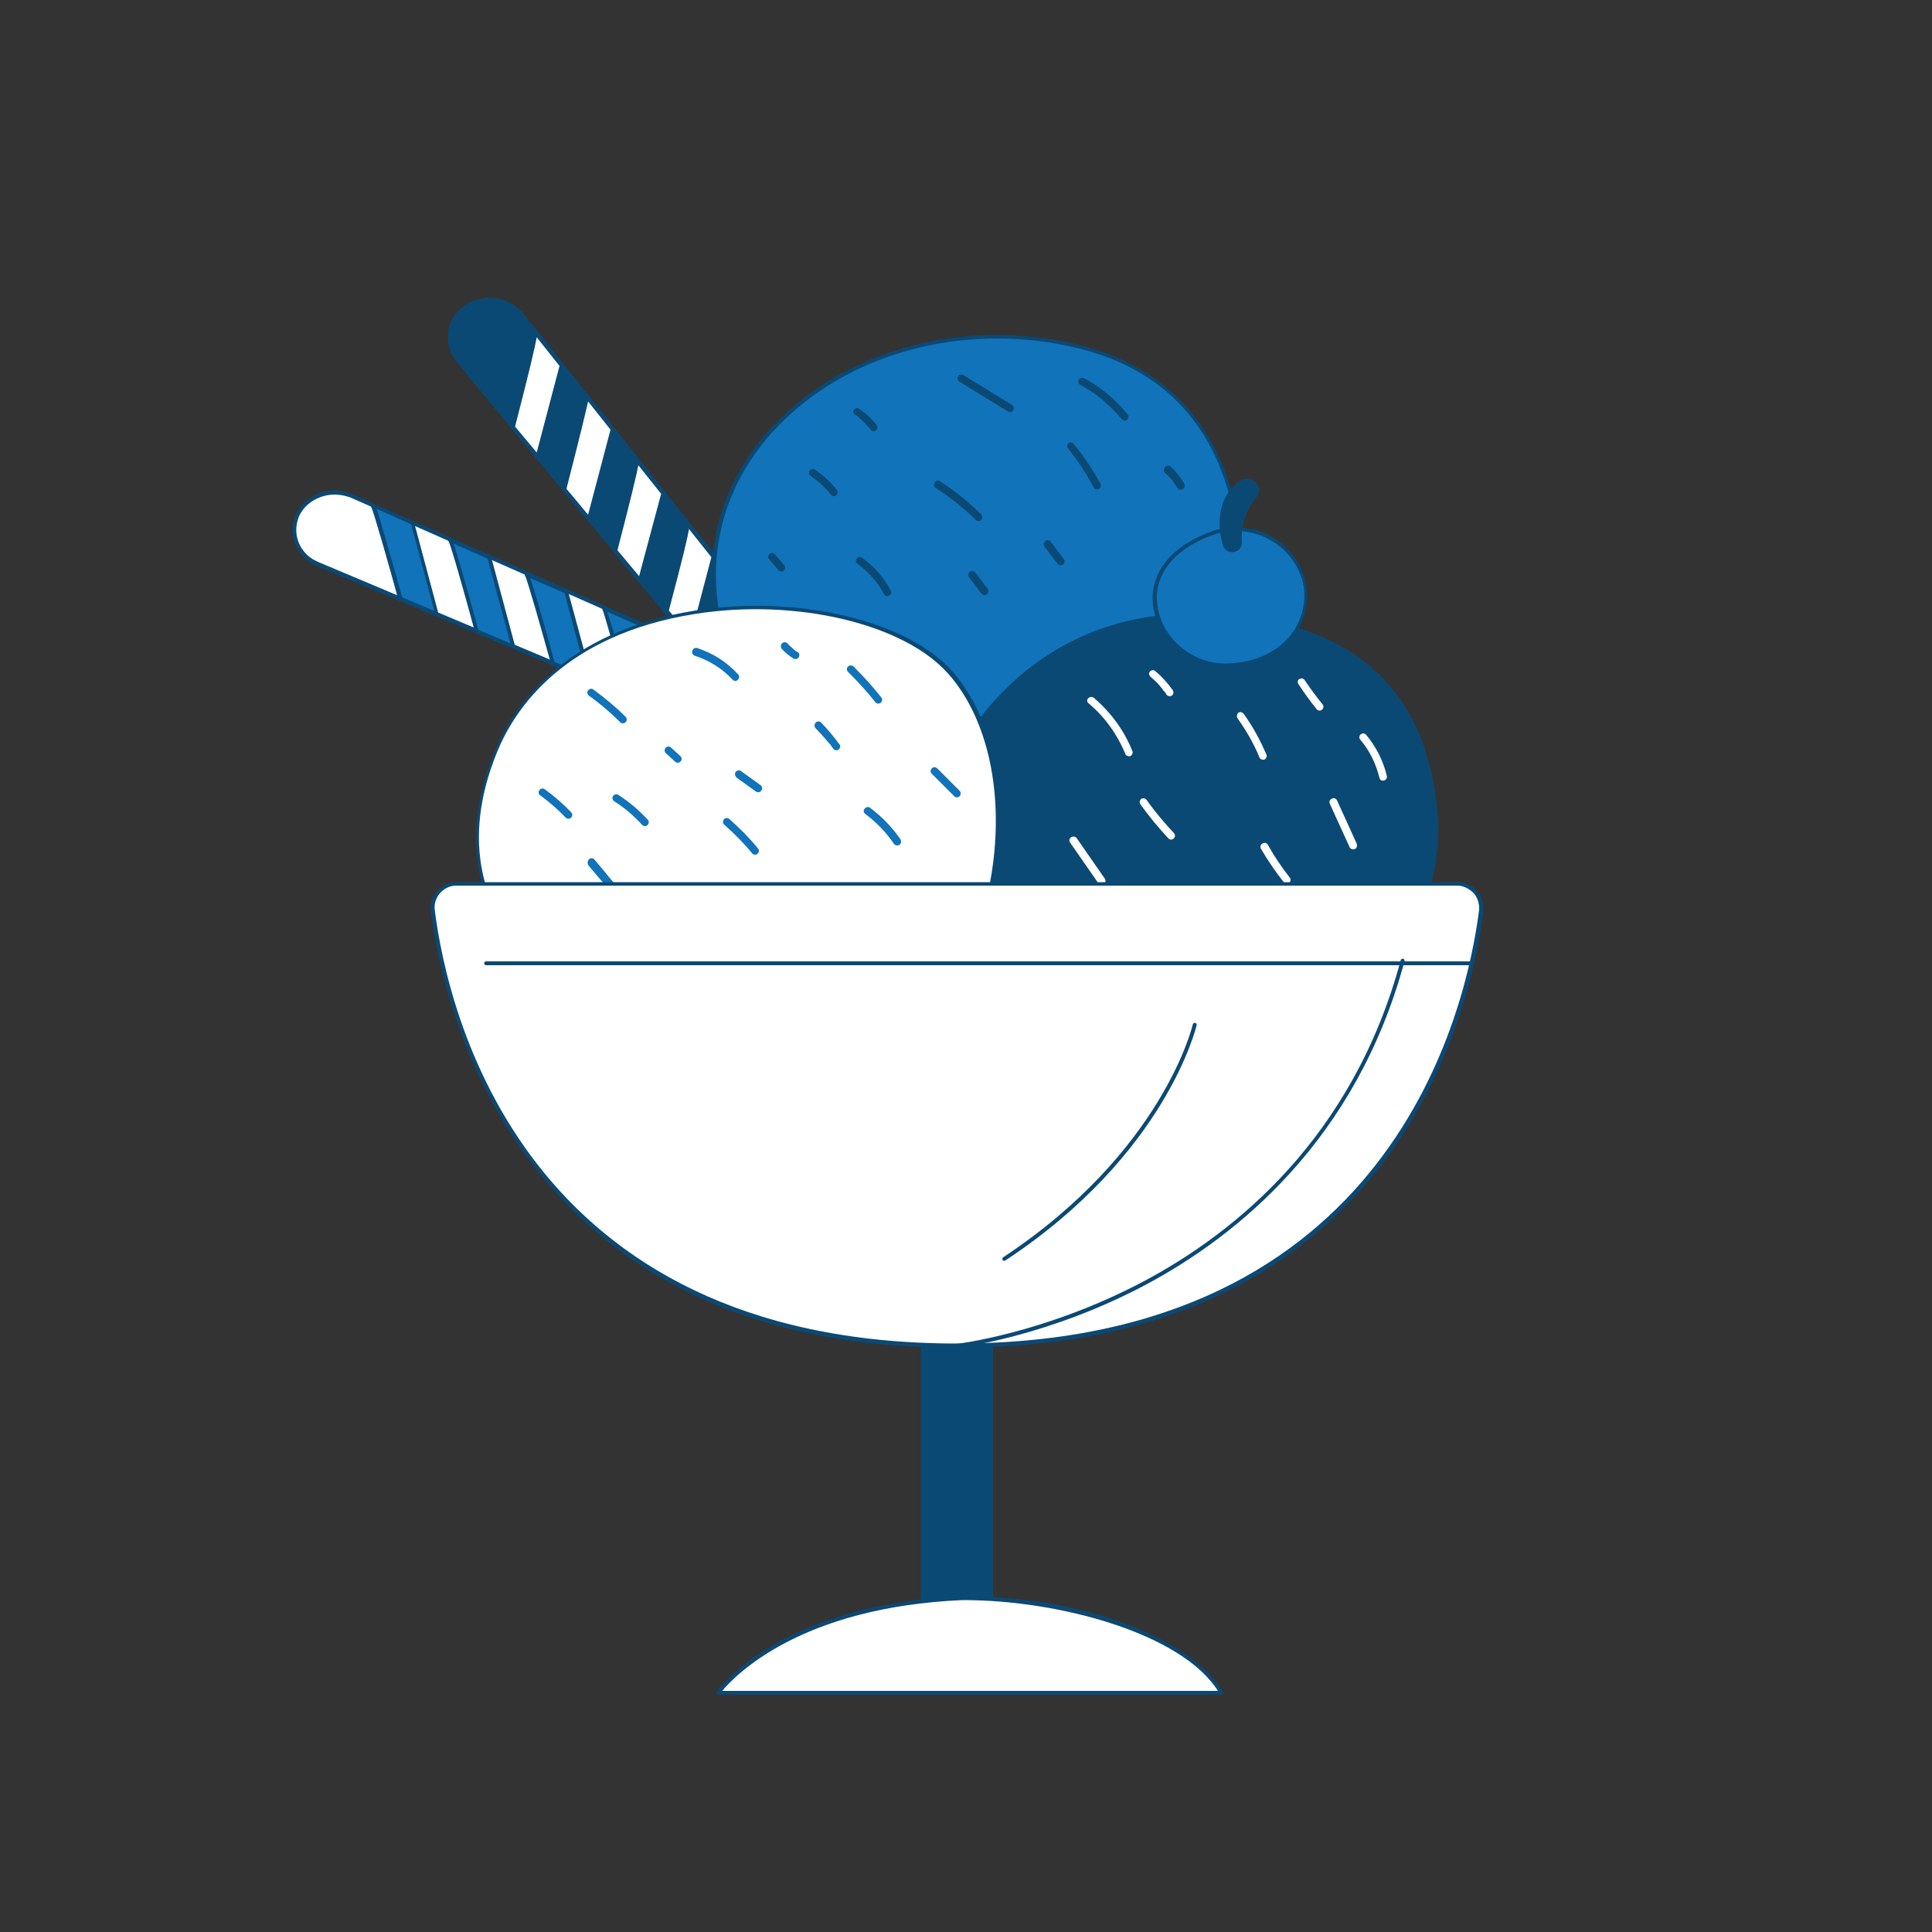 <svg transform="scale(1)" version="1.1" id="_0622_x5F_Ice_Cream" xmlns="http://www.w3.org/2000/svg" xmlns:xlink="http://www.w3.org/1999/xlink" x="0px" y="0px" viewBox="0 0 500 500" xml:space="preserve" class="show_show__wrapper__graphic__5Waiy "><rect x="0" y="0" width="500" height="500" fill="#333333" stroke="none"/><title>React</title><style type="text/css">
	.st0{fill:#0b4975;}
	.st1{fill:#FFFFFF;}
	.st2{fill:#1173ba;}
</style><g id="ice-cream"><g><rect class="st0" x="238.8" y="343.4" width="17.7" height="74.3"></rect><path class="st0" d="M256.5,418.1h-17.7c-0.3,0-0.5-0.2-0.5-0.5v-74.3c0-0.3,0.2-0.5,0.5-0.5h17.7c0.3,0,0.5,0.2,0.5,0.5v74.3
			C257,417.9,256.8,418.1,256.5,418.1z M239.3,417.1H256v-73.3h-16.7V417.1z"></path></g><g><path class="st0" d="M196.3,158.6L135,81.5c-3.7-4.4-10.2-5.2-14.8-1.8l0,0c-4.2,3-5.1,8.8-2.1,12.9c0.1,0.2,0.3,0.4,0.4,0.5
			l71.8,86.8L196.3,158.6z"></path><path class="st0" d="M190.3,180.6c-0.1,0-0.3-0.1-0.4-0.2l-71.8-86.8c-0.2-0.2-0.3-0.4-0.4-0.6c-1.5-2.1-2.1-4.7-1.7-7.3
			s1.8-4.8,3.9-6.4c4.8-3.6,11.6-2.8,15.5,1.8l61.3,77.1c0.1,0.1,0.1,0.3,0.1,0.4l-6,21.5c-0.1,0.2-0.2,0.3-0.4,0.4
			C190.4,180.6,190.3,180.6,190.3,180.6z M126.7,78.1c-2.2,0-4.3,0.7-6.2,2c-1.9,1.4-3.2,3.4-3.5,5.7c-0.4,2.3,0.2,4.6,1.5,6.5
			c0.1,0.2,0.3,0.3,0.4,0.5l71.2,86.1l5.7-20.3l-61.2-76.9C132.6,79.4,129.6,78.1,126.7,78.1z"></path></g><g><path class="st1" d="M138.6,86.1c0.3,0.4-5.9,24.4-5.9,24.4l6.3,7.7l6.3-23.6L138.6,86.1z"></path><path class="st0" d="M139.1,118.7c-0.1,0-0.3-0.1-0.4-0.2l-6.3-7.7c-0.1-0.1-0.1-0.3-0.1-0.4c2.3-9.1,5.8-23,5.8-24.2
			c0-0.2,0-0.4,0.2-0.5c0.2-0.2,0.5-0.1,0.7,0.1c0,0,0,0,0,0l6.7,8.5c0.1,0.1,0.1,0.3,0.1,0.4l-6.3,23.6c0,0.2-0.2,0.3-0.4,0.4
			C139.2,118.7,139.2,118.7,139.1,118.7z M133.3,110.4l5.6,6.7l5.9-22.4l-5.9-7.4C138.5,89.6,137.2,95.3,133.3,110.4z"></path></g><g><path class="st1" d="M151.8,102.7c0.3,0.4-5.8,23.9-5.8,23.9l6.4,7.7l6.1-23.2L151.8,102.7z"></path><path class="st0" d="M152.4,134.8c-0.1,0-0.3-0.1-0.4-0.2l-6.4-7.7c-0.1-0.1-0.1-0.3-0.1-0.4c2.3-8.9,5.7-22.4,5.8-23.6
			c0-0.2,0-0.4,0.2-0.5c0.2-0.2,0.5-0.1,0.7,0.1c0,0,0,0,0,0l6.7,8.4c0.1,0.1,0.1,0.3,0.1,0.4l-6.1,23.2c0,0.2-0.2,0.3-0.4,0.4
			C152.4,134.8,152.4,134.8,152.4,134.8z M146.6,126.5l5.6,6.7l5.8-22l-5.8-7.3C151.7,106.1,150.4,111.7,146.6,126.5z"></path></g><g><path class="st1" d="M164.8,119.3c0.3,0.4-5.6,23.3-5.6,23.3l6.4,7.7l6-22.5L164.8,119.3z"></path><path class="st0" d="M165.6,150.7c-0.1,0-0.3-0.1-0.4-0.2l-6.4-7.7c-0.1-0.1-0.1-0.3-0.1-0.4c2.2-8.7,5.5-21.8,5.6-23
			c0-0.2,0-0.4,0.2-0.5c0.2-0.2,0.5-0.1,0.7,0.1c0,0,0,0,0,0l6.8,8.4c0.1,0.1,0.1,0.3,0.1,0.4l-6,22.5c0,0.2-0.2,0.3-0.4,0.4
			C165.7,150.7,165.6,150.7,165.6,150.7z M159.8,142.4l5.6,6.7l5.7-21.3l-5.9-7.4C164.8,122.6,163.5,128.1,159.8,142.4z"></path></g><g><path class="st1" d="M178.1,135.7c0.3,0.4-5.5,22.4-5.5,22.4l6.4,7.6l5.7-21.6L178.1,135.7z"></path><path class="st0" d="M179,166.2c-0.1,0-0.3-0.1-0.4-0.2l-6.4-7.6c-0.1-0.1-0.1-0.3-0.1-0.4c2.2-8.3,5.4-21,5.5-22.2
			c0-0.2,0-0.4,0.2-0.5c0.2-0.2,0.5-0.1,0.7,0.1c0,0,0,0,0,0l6.6,8.4c0.1,0.1,0.1,0.3,0.1,0.4l-5.7,21.6c0,0.2-0.2,0.3-0.4,0.4
			C179,166.2,179,166.2,179,166.2z M173.1,158l5.6,6.7l5.4-20.5l-5.8-7.3C178,139,176.7,144.4,173.1,158z"></path></g><g><path class="st1" d="M183.9,169.5L91,128.4c-5.3-2.4-11.7-0.1-14,5l0,0c-2.1,4.8,0.1,10.3,4.9,12.4c0.1,0.1,0.3,0.1,0.4,0.2
			l107,45.1L183.9,169.5z"></path><path class="st0" d="M189.3,191.6c-0.1,0-0.1,0-0.2,0l-107-45.1c-0.1,0-0.3-0.1-0.4-0.2c-2.4-1.1-4.3-3-5.3-5.5
			c-1-2.5-0.9-5.2,0.1-7.6c2.5-5.4,9.1-7.8,14.7-5.3l92.9,41.1c0.1,0.1,0.2,0.2,0.3,0.3l5.4,21.6c0,0.2,0,0.4-0.2,0.5
			C189.6,191.6,189.4,191.6,189.3,191.6z M86.6,128c-3.8,0-7.6,2.1-9.2,5.6c-0.9,2.2-1,4.6-0.1,6.8c0.9,2.2,2.6,4,4.8,4.9
			c0.1,0.1,0.3,0.1,0.4,0.2l106.1,44.7l-5.1-20.4l-92.7-41C89.5,128.3,88,128,86.6,128z"></path></g><g><path class="st2" d="M96.6,130.9c0.4,0.2,7.1,24.1,7.1,24.1l9.5,4l-6.3-23.6L96.6,130.9z"></path><path class="st0" d="M113.1,159.5c-0.1,0-0.1,0-0.2,0l-9.5-4c-0.1-0.1-0.2-0.2-0.3-0.3c-2.5-9.1-6.4-22.8-7-23.9
			c-0.1-0.1-0.2-0.3-0.1-0.5c0.1-0.3,0.4-0.4,0.7-0.3c0,0,0,0,0,0l10.2,4.5c0.1,0.1,0.2,0.2,0.3,0.3l6.3,23.6c0,0.2,0,0.4-0.2,0.5
			C113.4,159.4,113.2,159.5,113.1,159.5z M104.1,154.6l8.3,3.5l-6-22.4l-8.9-4C98.2,134,99.9,139.6,104.1,154.6z"></path></g><g><path class="st2" d="M116.5,139.7c0.4,0.2,6.9,23.6,6.9,23.6l9.5,4l-6.2-23.1L116.5,139.7z"></path><path class="st0" d="M132.9,167.8c-0.1,0-0.1,0-0.2,0l-9.5-4c-0.1-0.1-0.2-0.2-0.3-0.3c-2.4-8.9-6.2-22.4-6.8-23.4
			c-0.1-0.1-0.2-0.3-0.1-0.5c0.1-0.3,0.4-0.4,0.7-0.3c0,0,0,0,0,0l10.1,4.5c0.1,0.1,0.2,0.2,0.3,0.3l6.2,23.1c0,0.2,0,0.4-0.2,0.5
			C133.1,167.8,133,167.8,132.9,167.8z M123.8,163l8.3,3.5l-5.9-21.9l-8.8-3.9C118.1,142.8,119.8,148.3,123.8,163z"></path></g><g><path class="st2" d="M136.4,148.6c0.4,0.2,6.8,23,6.8,23l9.5,4l-6.1-22.5L136.4,148.6z"></path><path class="st0" d="M152.6,176.1c-0.1,0-0.1,0-0.2,0l-9.5-4c-0.1-0.1-0.2-0.2-0.3-0.3c-2.4-8.6-6.1-21.7-6.7-22.8
			c-0.1-0.1-0.2-0.3-0.1-0.5c0.1-0.3,0.4-0.4,0.7-0.3l10.2,4.5c0.1,0.1,0.2,0.2,0.3,0.3l6.1,22.5c0,0.2,0,0.4-0.2,0.5
			C152.8,176.1,152.7,176.1,152.6,176.1z M143.5,171.3l8.3,3.5l-5.7-21.3l-8.9-3.9C138,151.7,139.6,157.1,143.5,171.3z"></path></g><g><path class="st2" d="M156.3,157.3c0.4,0.2,6.4,22.2,6.4,22.2l9.4,3.9l-5.8-21.6L156.3,157.3z"></path><path class="st0" d="M172.2,183.9c-0.1,0-0.1,0-0.2,0l-9.5-3.9c-0.1-0.1-0.3-0.2-0.3-0.3c-2.3-8.3-5.8-21-6.3-22
			c-0.1-0.1-0.2-0.3-0.1-0.5c0.1-0.3,0.4-0.4,0.7-0.3c0,0,0,0,0,0l10.1,4.5c0.1,0.1,0.2,0.2,0.3,0.3l5.8,21.6c0,0.2,0,0.4-0.2,0.5
			C172.4,183.9,172.3,183.9,172.2,183.9z M163.1,179.2l8.3,3.4l-5.5-20.4l-8.8-3.9C157.9,160.3,159.5,165.6,163.1,179.2z"></path></g><g><path class="st2" d="M319.8,169.5c0,0,14.2-66.5-40.8-79.9s-107.8,28-91.2,77.7S319.8,169.5,319.8,169.5z"></path><path class="st0" d="M231,190.4c-10.1,0-19.4-1.4-27-4.8c-8.3-3.8-14-9.9-16.7-18.1c-6.8-20.2-2.3-40.9,12.2-56.7
			c18.7-20.3,49.9-28.8,79.6-21.6c28.7,7,38.4,28.5,41.4,45.4c3.3,18.2-0.2,35-0.2,35.1c0,0.2-0.1,0.3-0.3,0.4
			C319.4,170.2,269.8,190.4,231,190.4z M258,87.6c-22.3,0-43.6,8.5-57.7,23.8c-14.3,15.5-18.6,35.8-12,55.7
			c2.7,7.9,8.1,13.8,16.2,17.5c35.1,16,110-13.5,114.9-15.5c0.4-2.2,3.2-17.7,0.2-34.5c-4.4-24.1-18.1-39-40.7-44.5
			C271.9,88.4,264.9,87.6,258,87.6z M319.8,169.5L319.8,169.5L319.8,169.5z"></path></g><g><path class="st0" d="M246.7,197.9c0,0,16.6-39.5,63.6-38.6s59.4,27.5,61.3,51.9s-15.7,57.7-56.5,56.4s-79.3,8-81.7-23.1
			S246.7,197.9,246.7,197.9z"></path><path class="st0" d="M275.3,268.4c-23.6,0-40.8-3-42.4-23.9c-1.2-16.2,2.5-28.1,5.8-35.2c3.4-7.3,7-11.1,7.6-11.7
			c0.9-2.1,18.3-39.7,64.1-38.8c38.3,0.7,59.1,18.3,61.7,52.4c1.1,14.5-4.5,30.2-14.8,41c-10.5,11-25.1,16.5-42.2,15.9
			c-8.7-0.3-17.2-0.1-25.4,0.1C284.6,268.3,279.8,268.4,275.3,268.4z M308.8,159.8c-45,0-61.5,37.9-61.6,38.3c0,0.1-0.1,0.1-0.1,0.2
			c-0.2,0.2-15.5,15.7-13.1,46.2c1.8,24,25.6,23.4,55.7,22.7c8.2-0.2,16.8-0.4,25.5-0.1c16.8,0.6,31.2-4.9,41.5-15.6
			c10.1-10.5,15.6-25.9,14.5-40.2c-2.6-33.4-23-50.7-60.8-51.4C309.8,159.8,309.3,159.8,308.8,159.8z M246.7,197.9L246.7,197.9
			L246.7,197.9z"></path></g><g><path class="st1" d="M154.1,261c0,0-45.1-19.6-25.7-66.6s96.9-44.4,117.8-20s11.9,74.8-6.2,85.7S154.1,261,154.1,261z"></path><path class="st0" d="M207.8,265.8c-5.3,0-11.1-0.2-17.5-0.6c-19-1.1-36.1-3.7-36.2-3.7c0,0-0.1,0-0.1,0c-0.1,0-11.5-5.1-20.3-15.8
			c-8.2-9.9-15.8-26.9-5.6-51.5c4.6-11.2,17.5-30.7,51.9-36.2c26.6-4.2,55.3,2.7,66.8,16.1c10.2,12,14.4,31.5,11.1,52.3
			c-2.6,16.1-9.2,29.2-17.4,34.2C234.6,264,223.7,265.8,207.8,265.8z M154.2,260.5c2.5,0.4,68.1,9.8,85.5-0.8
			c7.9-4.8,14.4-17.7,16.9-33.5c3.3-20.5-0.8-39.8-10.9-51.5c-11.3-13.2-39.6-20-65.9-15.8c-33.9,5.4-46.6,24.6-51.1,35.6
			c-9.9,24.1-2.5,40.7,5.5,50.4C142.7,255.2,153.4,260.1,154.2,260.5z"></path></g><g><path class="st2" d="M314.5,137.8c12.9-3.5,22.5,5.5,23.5,14.9s-6.6,19.7-21.2,19.6C299.7,172,288,146.7,314.5,137.8z"></path><path class="st0" d="M316.9,172.7c-0.1,0-0.2,0-0.2,0c-8.8-0.1-16.8-6.9-18.2-15.4c-1.4-8.7,4.5-16.2,15.7-20c0,0,0,0,0,0
			c5.9-1.6,11.6-0.8,16.2,2.4c4.4,3,7.3,7.8,7.8,12.9c0.5,4.8-1.2,9.6-4.5,13.4C329.9,170.3,323.9,172.7,316.9,172.7z M314.6,138.2
			c-10.7,3.6-16.4,10.7-15,18.9c1.3,8.1,8.8,14.5,17.2,14.6c0.1,0,0.1,0,0.2,0c6.7,0,12.4-2.3,16.2-6.4c3.2-3.5,4.7-8.1,4.3-12.6
			c-0.5-4.8-3.3-9.3-7.4-12.1C325.6,137.5,320.2,136.7,314.6,138.2z"></path></g><g><path class="st0" d="M317,141c-2.4-7.9,0.6-14.1,4.5-16.2c1.2-0.6,2.7-0.3,3.5,0.8l0,0c0.6,0.9,0.6,2.1-0.1,2.9
			c-2.8,3.3-4.1,7.6-3.8,11.9c0,1.1-0.9,2-2,2l0,0C318.1,142.4,317.3,141.9,317,141z"></path><path class="st0" d="M318.9,142.9c-1.1,0-2.1-0.7-2.4-1.8c0,0,0,0,0,0c-2.4-8,0.5-14.5,4.7-16.8c1.4-0.8,3.2-0.3,4.1,1
			c0.8,1.1,0.7,2.5-0.2,3.5c-2.7,3.2-4,7.3-3.7,11.5C321.5,141.8,320.3,142.9,318.9,142.9z M317.5,140.9c0.2,0.6,0.8,1.1,1.5,1.1
			c0.8,0,1.5-0.7,1.5-1.5c-0.3-4.4,1.1-8.8,3.9-12.2c0.6-0.7,0.6-1.6,0.1-2.3c-0.6-0.9-1.9-1.2-2.8-0.7
			C317.9,127.3,315.2,133.4,317.5,140.9z"></path></g><path class="st1" d="M352.1,191.5c2.4,2.8,4,6.2,4.9,9.8c0.3,1.3,2.2,0.7,1.9-0.5c-0.9-3.9-2.8-7.6-5.4-10.7c-0.4-0.4-1-0.4-1.4,0
		c0,0,0,0,0,0C351.7,190.5,351.7,191.1,352.1,191.5L352.1,191.5z"></path><path class="st1" d="M320.2,185.8c2.3,3.2,4.2,6.5,5.7,10.1c0.1,0.5,0.7,0.8,1.2,0.7c0,0,0,0,0,0c0.5-0.1,0.8-0.7,0.7-1.2
		c0,0,0,0,0,0c-1.6-3.7-3.5-7.3-5.9-10.6c-0.3-0.5-0.9-0.6-1.4-0.4C320.2,184.7,320,185.3,320.2,185.8L320.2,185.8z"></path><path class="st1" d="M344.2,208.1l5.1,11.2c0.3,0.5,0.9,0.6,1.4,0.4c0.5-0.3,0.6-0.9,0.4-1.4c0,0,0,0,0,0l-5.1-11.2
		c-0.3-0.5-0.9-0.7-1.3-0.4C344.1,206.9,343.9,207.5,344.2,208.1C344.2,208.1,344.2,208.1,344.2,208.1L344.2,208.1z"></path><path class="st1" d="M281.7,182c4.2,3.5,7.4,8,9.5,13c0.1,0.5,0.7,0.8,1.2,0.7c0,0,0,0,0,0c0.5-0.1,0.8-0.7,0.7-1.2c0,0,0,0,0,0
		c-2.1-5.4-5.6-10.1-10-13.9C282.1,179.8,280.7,181.2,281.7,182L281.7,182z"></path><path class="st1" d="M297.6,175c0.8,0.7,1.6,1.4,2.3,2.2c0.3,0.4,0.7,0.8,1,1.2c0,0.1,0.1,0.1,0.1,0.2l0.1,0.1l0.1,0.1l0.1,0.1
		c0.2,0.2,0.3,0.4,0.5,0.7c0.2,0.5,0.8,0.7,1.3,0.5c0.5-0.2,0.7-0.8,0.5-1.3c0-0.1-0.1-0.1-0.1-0.2c-1.3-1.8-2.8-3.5-4.5-4.9
		c-0.4-0.4-1.1-0.3-1.4,0.1C297.3,174.1,297.3,174.6,297.6,175L297.6,175z"></path><path class="st1" d="M276.9,218l7.3,10.5c0.3,0.5,0.9,0.6,1.4,0.4c0.5-0.3,0.6-0.9,0.4-1.4l-7.3-10.5c-0.3-0.5-0.9-0.6-1.4-0.4
		c0,0,0,0,0,0C276.8,216.9,276.6,217.5,276.9,218C276.9,218,276.9,218,276.9,218L276.9,218z"></path><path class="st1" d="M295.1,208.1c2.2,3.1,4.7,6.1,7.3,8.9c0.9,0.9,2.3-0.5,1.4-1.4c-2.5-2.7-4.9-5.5-7-8.5
		c-0.3-0.5-0.9-0.6-1.4-0.4c0,0,0,0,0,0C295,207,294.8,207.6,295.1,208.1C295.1,208.1,295.1,208.1,295.1,208.1L295.1,208.1z"></path><path class="st1" d="M326.3,219.6c1.8,3.1,3.8,6,6,8.8c0.4,0.4,1,0.4,1.4,0c0.4-0.4,0.4-1,0-1.4c-2.1-2.7-4-5.5-5.6-8.4
		c-0.3-0.5-0.9-0.6-1.4-0.3C326.2,218.6,326.1,219.2,326.3,219.6L326.3,219.6z"></path><path class="st1" d="M336,177c1.5,2.3,3.1,4.5,4.8,6.6c0.4,0.4,1,0.4,1.4,0c0,0,0,0,0,0c0.4-0.4,0.4-1,0-1.4c0,0,0,0,0,0
		c-1.6-2-3.1-4-4.5-6.1c-0.3-0.5-0.9-0.7-1.3-0.4C335.9,175.8,335.7,176.4,336,177C336,176.9,336,177,336,177L336,177z"></path><path class="st0" d="M279.6,99.6c4.1,2.2,7.7,5.3,10.7,8.9c0.4,0.4,1,0.5,1.4,0.1s0.5-1,0.1-1.4c0,0-0.1-0.1-0.1-0.1
		c-3.1-3.8-6.8-6.9-11.1-9.2C279.4,97.3,278.4,99,279.6,99.6L279.6,99.6z"></path><path class="st0" d="M248.2,98.7c4.2,2.6,8.4,5.2,12.7,7.8c1.1,0.7,2.1-1,1-1.7c-4.2-2.6-8.4-5.2-12.7-7.8c-0.5-0.2-1.1,0-1.3,0.5
		C247.7,97.9,247.9,98.5,248.2,98.7z"></path><path class="st0" d="M276.5,116.2c2.5,3.1,4.7,6.5,6.6,10c0.6,1.1,2.3,0.1,1.7-1c-2-3.7-4.3-7.1-7-10.4c-0.4-0.4-1-0.4-1.4,0
		C276.1,115.2,276.1,115.8,276.5,116.2L276.5,116.2z"></path><path class="st0" d="M301.4,122.3c0.7,0.6,1.3,1.2,1.9,1.9c0,0,0.2,0.3,0.2,0.3s-0.1-0.2,0,0l0.1,0.2l0.4,0.5
		c0.2,0.4,0.5,0.8,0.7,1.1c0.3,0.5,0.9,0.6,1.4,0.3c0.5-0.3,0.6-0.9,0.4-1.4c-0.9-1.6-2.1-3.1-3.5-4.4c-0.4-0.4-1-0.4-1.4,0
		c0,0,0,0,0,0C301.1,121.3,301.1,121.9,301.4,122.3L301.4,122.3z"></path><path class="st0" d="M242.2,126.3c3.7,2.4,7.2,5.2,10.4,8.3c0.4,0.4,1.1,0.3,1.4-0.1c0.3-0.4,0.3-0.9,0-1.3
		c-3.3-3.3-6.9-6.2-10.8-8.7C242.1,123.9,241.1,125.6,242.2,126.3L242.2,126.3z"></path><path class="st0" d="M270.2,141.3l3.4,4.5c0.1,0.2,0.4,0.4,0.6,0.5c0.3,0.1,0.5,0,0.8-0.1c0.5-0.3,0.6-0.9,0.4-1.4c0,0,0,0,0,0
		l-3.4-4.5c-0.1-0.2-0.3-0.4-0.6-0.5c-0.5-0.1-1.1,0.2-1.2,0.7C270,140.8,270,141,270.2,141.3L270.2,141.3z"></path><path class="st0" d="M209.9,123.2c0.2,0.2,0.5,0.4,0.7,0.6h0.1l0.1,0.1l0.4,0.3c0.5,0.4,0.9,0.8,1.4,1.2c0.9,0.8,1.7,1.7,2.5,2.7
		c0.4,0.4,1,0.4,1.4,0c0.4-0.4,0.4-1,0-1.4c-1.6-2-3.5-3.7-5.6-5.2c-0.5-0.3-1.1-0.1-1.4,0.4C209.2,122.3,209.4,122.9,209.9,123.2
		C209.9,123.2,209.9,123.2,209.9,123.2L209.9,123.2z"></path><path class="st0" d="M221.3,107.3l0.6,0.4l0.1,0.1c0,0,0.2,0.2,0.1,0.1s0.1,0.1,0.1,0.1l0.1,0.1c0.4,0.3,0.8,0.7,1.1,1
		c0.7,0.7,1.4,1.4,2,2.2c0.4,0.4,1,0.4,1.4,0c0.4-0.4,0.4-1,0-1.4c-1.3-1.6-2.9-3.1-4.6-4.2c-0.5-0.2-1,0-1.3,0.4
		C220.7,106.5,220.9,107.1,221.3,107.3L221.3,107.3z"></path><path class="st0" d="M222,146c2.8,2,5.2,4.7,6.8,7.8c0.3,0.5,0.9,0.6,1.4,0.3c0.4-0.3,0.6-0.8,0.3-1.3c-1.8-3.4-4.3-6.3-7.5-8.5
		c-0.5-0.3-1.1-0.1-1.4,0.4c0,0,0,0,0,0C221.4,145.1,221.5,145.7,222,146z"></path><path class="st0" d="M250.7,149.3l3.2,4.2c0.1,0.2,0.4,0.4,0.6,0.5c0.3,0.1,0.5,0,0.8-0.1c0.5-0.3,0.6-0.9,0.4-1.4c0,0,0,0,0,0
		l-3.2-4.2c-0.1-0.2-0.4-0.4-0.6-0.5c-0.3-0.1-0.5,0-0.8,0.1C250.6,148.2,250.4,148.8,250.7,149.3
		C250.7,149.3,250.7,149.3,250.7,149.3z"></path><path class="st0" d="M199.1,144.8l2.4,2.8c0.2,0.2,0.4,0.3,0.7,0.3c0.3,0,0.5-0.1,0.7-0.3c0.2-0.2,0.3-0.4,0.3-0.7
		c0-0.3-0.1-0.5-0.3-0.7l-2.4-2.8c-0.2-0.2-0.4-0.3-0.7-0.3c-0.3,0-0.5,0.1-0.7,0.3c-0.2,0.2-0.3,0.4-0.3,0.7
		C198.8,144.4,198.9,144.6,199.1,144.8z"></path><path class="st2" d="M219.5,173.9c2.5,2.5,4.9,5.1,7.1,7.9c0.4,0.4,1,0.4,1.4,0c0,0,0,0,0,0c0.4-0.4,0.4-1,0-1.4
		c-2.2-2.8-4.6-5.4-7.1-7.9C219.9,171.6,218.5,173,219.5,173.9z"></path><path class="st2" d="M179.8,169.7c3.7,1.2,7.1,3.3,9.8,6.2c0.9,1,2.3-0.5,1.4-1.4c-2.9-3.2-6.6-5.5-10.6-6.8
		C179.1,167.4,178.6,169.3,179.8,169.7z"></path><path class="st2" d="M211.1,188.5c0.8,0.8,1.6,1.7,2.4,2.6c0.4,0.4,0.7,0.9,1.1,1.3l0.1,0.1c-0.1-0.1,0.1,0.1,0.1,0.1
		s0.2,0.2,0.3,0.4l0.5,0.7c0.3,0.5,0.9,0.6,1.4,0.3c0.4-0.3,0.6-0.8,0.3-1.3c-1.5-2-3.1-4-4.8-5.7c-0.4-0.4-1-0.4-1.4,0
		C210.7,187.5,210.7,188.1,211.1,188.5L211.1,188.5z"></path><path class="st2" d="M152.5,180.1c2.8,2,5.5,4.3,8,6.8c0.4,0.4,1,0.4,1.4,0c0.4-0.4,0.4-1,0-1.4c-2.6-2.6-5.4-4.9-8.4-7.1
		c-0.5-0.3-1.1-0.1-1.4,0.4C151.9,179.2,152,179.8,152.5,180.1C152.5,180.1,152.5,180.1,152.5,180.1L152.5,180.1z"></path><path class="st2" d="M190.7,201.3l5,3.6c0.5,0.3,1.1,0.1,1.4-0.4c0,0,0,0,0,0c0.3-0.5,0.1-1.1-0.4-1.4c0,0,0,0,0,0l-5-3.6
		c-0.5-0.3-1.1-0.1-1.4,0.4c0,0,0,0,0,0C190.1,200.4,190.3,201,190.7,201.3C190.7,201.3,190.7,201.3,190.7,201.3z"></path><path class="st2" d="M202.3,167.9c0.9,1,1.9,1.8,3,2.5c0.5,0.3,1.1,0.2,1.4-0.3c0.3-0.5,0.2-1.1-0.3-1.4c0,0,0,0-0.1,0
		c-0.4-0.2-0.7-0.5-1-0.7l0.2,0.1c-0.6-0.5-1.2-1-1.7-1.6c-0.4-0.4-1-0.4-1.4,0c0,0,0,0,0,0C202,166.8,202,167.5,202.3,167.9
		C202.4,167.9,202.4,167.9,202.3,167.9L202.3,167.9z"></path><path class="st2" d="M241.2,200.3l5.8,5.8c0.4,0.4,1.1,0.3,1.4-0.1c0.3-0.4,0.3-0.9,0-1.3l-5.8-5.8c-0.4-0.4-1-0.5-1.4-0.1
		s-0.5,1-0.1,1.4C241.1,200.2,241.2,200.2,241.2,200.3z"></path><path class="st2" d="M159,207.4c2.7,1.7,5.1,3.8,7.2,6.1c0.4,0.4,1,0.4,1.4,0c0.4-0.4,0.4-1,0-1.4c0,0,0,0,0,0
		c-2.3-2.5-4.8-4.6-7.6-6.4c-0.5-0.3-1.1-0.1-1.4,0.4C158.4,206.5,158.5,207.1,159,207.4C159,207.4,159,207.4,159,207.4z"></path><path class="st2" d="M172.3,194.9l2.4,2.2c0.2,0.2,0.4,0.3,0.7,0.3c0.3,0,0.5-0.1,0.7-0.3c0.2-0.2,0.3-0.4,0.3-0.7
		c0-0.3-0.1-0.5-0.3-0.7l-2.4-2.2c-0.2-0.2-0.4-0.3-0.7-0.3c-0.6,0-1,0.5-1,1C172,194.4,172.1,194.7,172.3,194.9z"></path><path class="st2" d="M139.9,205.9c2.3,1.7,4.5,3.6,6.5,5.7c0.4,0.4,1,0.4,1.4,0c0.4-0.4,0.4-1,0-1.4c0,0,0,0,0,0
		c-2.1-2.2-4.4-4.2-6.9-6c-0.5-0.3-1.1-0.1-1.4,0.4c0,0,0,0,0,0C139.3,205.1,139.4,205.7,139.9,205.9
		C139.9,206,139.9,206,139.9,205.9L139.9,205.9z"></path><path class="st2" d="M187.4,213.4c2.6,2.3,5.1,4.8,7.3,7.5c0.4,0.4,1,0.4,1.4,0s0.4-1,0-1.4c-2.2-2.7-4.7-5.2-7.3-7.5
		c-0.4-0.4-1-0.4-1.4,0S187,213,187.4,213.4L187.4,213.4z"></path><path class="st2" d="M224,210.7c2.8,2.1,5.3,4.7,7.3,7.6c0.3,0.5,0.9,0.6,1.4,0.4c0,0,0,0,0,0c0.5-0.3,0.6-0.9,0.4-1.4
		c-2.2-3.2-4.9-6-8-8.3c-0.5-0.3-1.1-0.1-1.4,0.4c0,0,0,0,0,0C223.4,209.8,223.5,210.4,224,210.7C224,210.7,224,210.7,224,210.7
		L224,210.7z"></path><path class="st2" d="M152.3,224l4,4.7c0.6,0.8,1.6,2.3,2.7,1.6c0.5-0.3,0.7-1,0.4-1.5c0,0,0,0,0,0c-0.3-0.5-1-0.7-1.5-0.4
		c-0.2,0.1-0.3,0.2-0.4,0.4c-0.3,0.4-0.2,1.1,0.2,1.4c0.4,0.3,1.1,0.2,1.4-0.2c0-0.1,0.1-0.1,0.1-0.2l0,0l-0.4,0.4l0,0l-0.5,0.1l0,0
		L158,230c-0.2-0.1-0.4-0.4-0.4-0.6l0.1-0.5l0,0l0.4-0.4l0.8,0.1l-0.1-0.1c0-0.1-0.1-0.1-0.1-0.2l-0.3-0.4l-0.7-0.8l-1.3-1.6
		l-2.6-3.1c-0.4-0.4-1-0.4-1.4,0C152,222.9,152,223.5,152.3,224L152.3,224z"></path><g><path class="st1" d="M118.4,228.7h258.4c3.5-0.1,6.4,2.6,6.5,6c0,0.3,0,0.5,0,0.8c-3.2,25.3-22.4,112.7-135.7,112.7
			S115.1,260.9,112,235.6c-0.3-3.4,2.3-6.5,5.7-6.8C118,228.7,118.2,228.7,118.4,228.7z"></path><path class="st0" d="M247.6,348.8c-48.5,0-85.4-15.8-109.5-47.1c-19.8-25.6-25.2-54.8-26.6-66.1c-0.3-3.7,2.4-7,6.2-7.3
			c0.3,0,0.5,0,0.8,0h258.4c1.8-0.1,3.5,0.6,4.8,1.8c1.3,1.2,2.1,2.9,2.2,4.7c0,0.3,0,0.6,0,0.9
			C380.5,262.2,360.8,348.8,247.6,348.8z M118.2,229.2c-0.2,0-0.3,0-0.5,0c-3.2,0.3-5.5,3.1-5.2,6.2
			c3.3,26.3,22.7,112.3,135.1,112.3c112.3,0,131.9-86,135.2-112.3c0-0.2,0-0.5,0-0.7c-0.1-1.5-0.7-3-1.9-4s-2.6-1.6-4.1-1.5
			l-258.4,0c0,0,0,0,0,0C118.4,229.2,118.3,229.2,118.2,229.2z"></path></g><path class="st0" d="M380.8,249.8H125.8c-0.3,0-0.5-0.2-0.5-0.5s0.2-0.5,0.5-0.5h255.1c0.3,0,0.5,0.2,0.5,0.5
		S381.1,249.8,380.8,249.8z"></path><path class="st0" d="M247.6,348.8c-0.3,0-0.5-0.2-0.5-0.4c0-0.3,0.2-0.5,0.4-0.6c0.2,0,23-2.7,48.5-16.2
		c23.5-12.5,54.1-37,66.5-83.1c0.1-0.3,0.3-0.4,0.6-0.4c0.3,0.1,0.4,0.3,0.4,0.6c-12.5,46.4-43.4,71.2-67,83.8
		C270.9,346.1,247.9,348.8,247.6,348.8C247.7,348.8,247.6,348.8,247.6,348.8z"></path><path class="st0" d="M259.9,326.3c-0.2,0-0.3-0.1-0.4-0.2c-0.2-0.2-0.1-0.5,0.1-0.7c41.3-27.3,49-59.9,49.1-60.3
		c0.1-0.3,0.3-0.4,0.6-0.4c0.3,0.1,0.4,0.3,0.4,0.6c-0.1,0.3-7.8,33.4-49.5,60.9C260.1,326.2,260,326.3,259.9,326.3z"></path><g><path class="st1" d="M249.2,413.6c33.4,0,60,12.4,66.9,24.5H185.9C185.9,438.1,201,415.6,249.2,413.6z"></path><path class="st0" d="M316.1,438.6H185.9c-0.2,0-0.4-0.1-0.4-0.3s-0.1-0.4,0-0.5c0.2-0.2,15.8-22.7,63.7-24.7c0,0,0,0,0,0
			c34.6,0,60.5,12.8,67.3,24.8c0.1,0.2,0.1,0.3,0,0.5C316.4,438.5,316.3,438.6,316.1,438.6z M186.9,437.6h128.3
			c-9.3-14.7-40.6-23.5-66-23.5C207,415.9,190.2,433.7,186.9,437.6z"></path></g></g></svg>